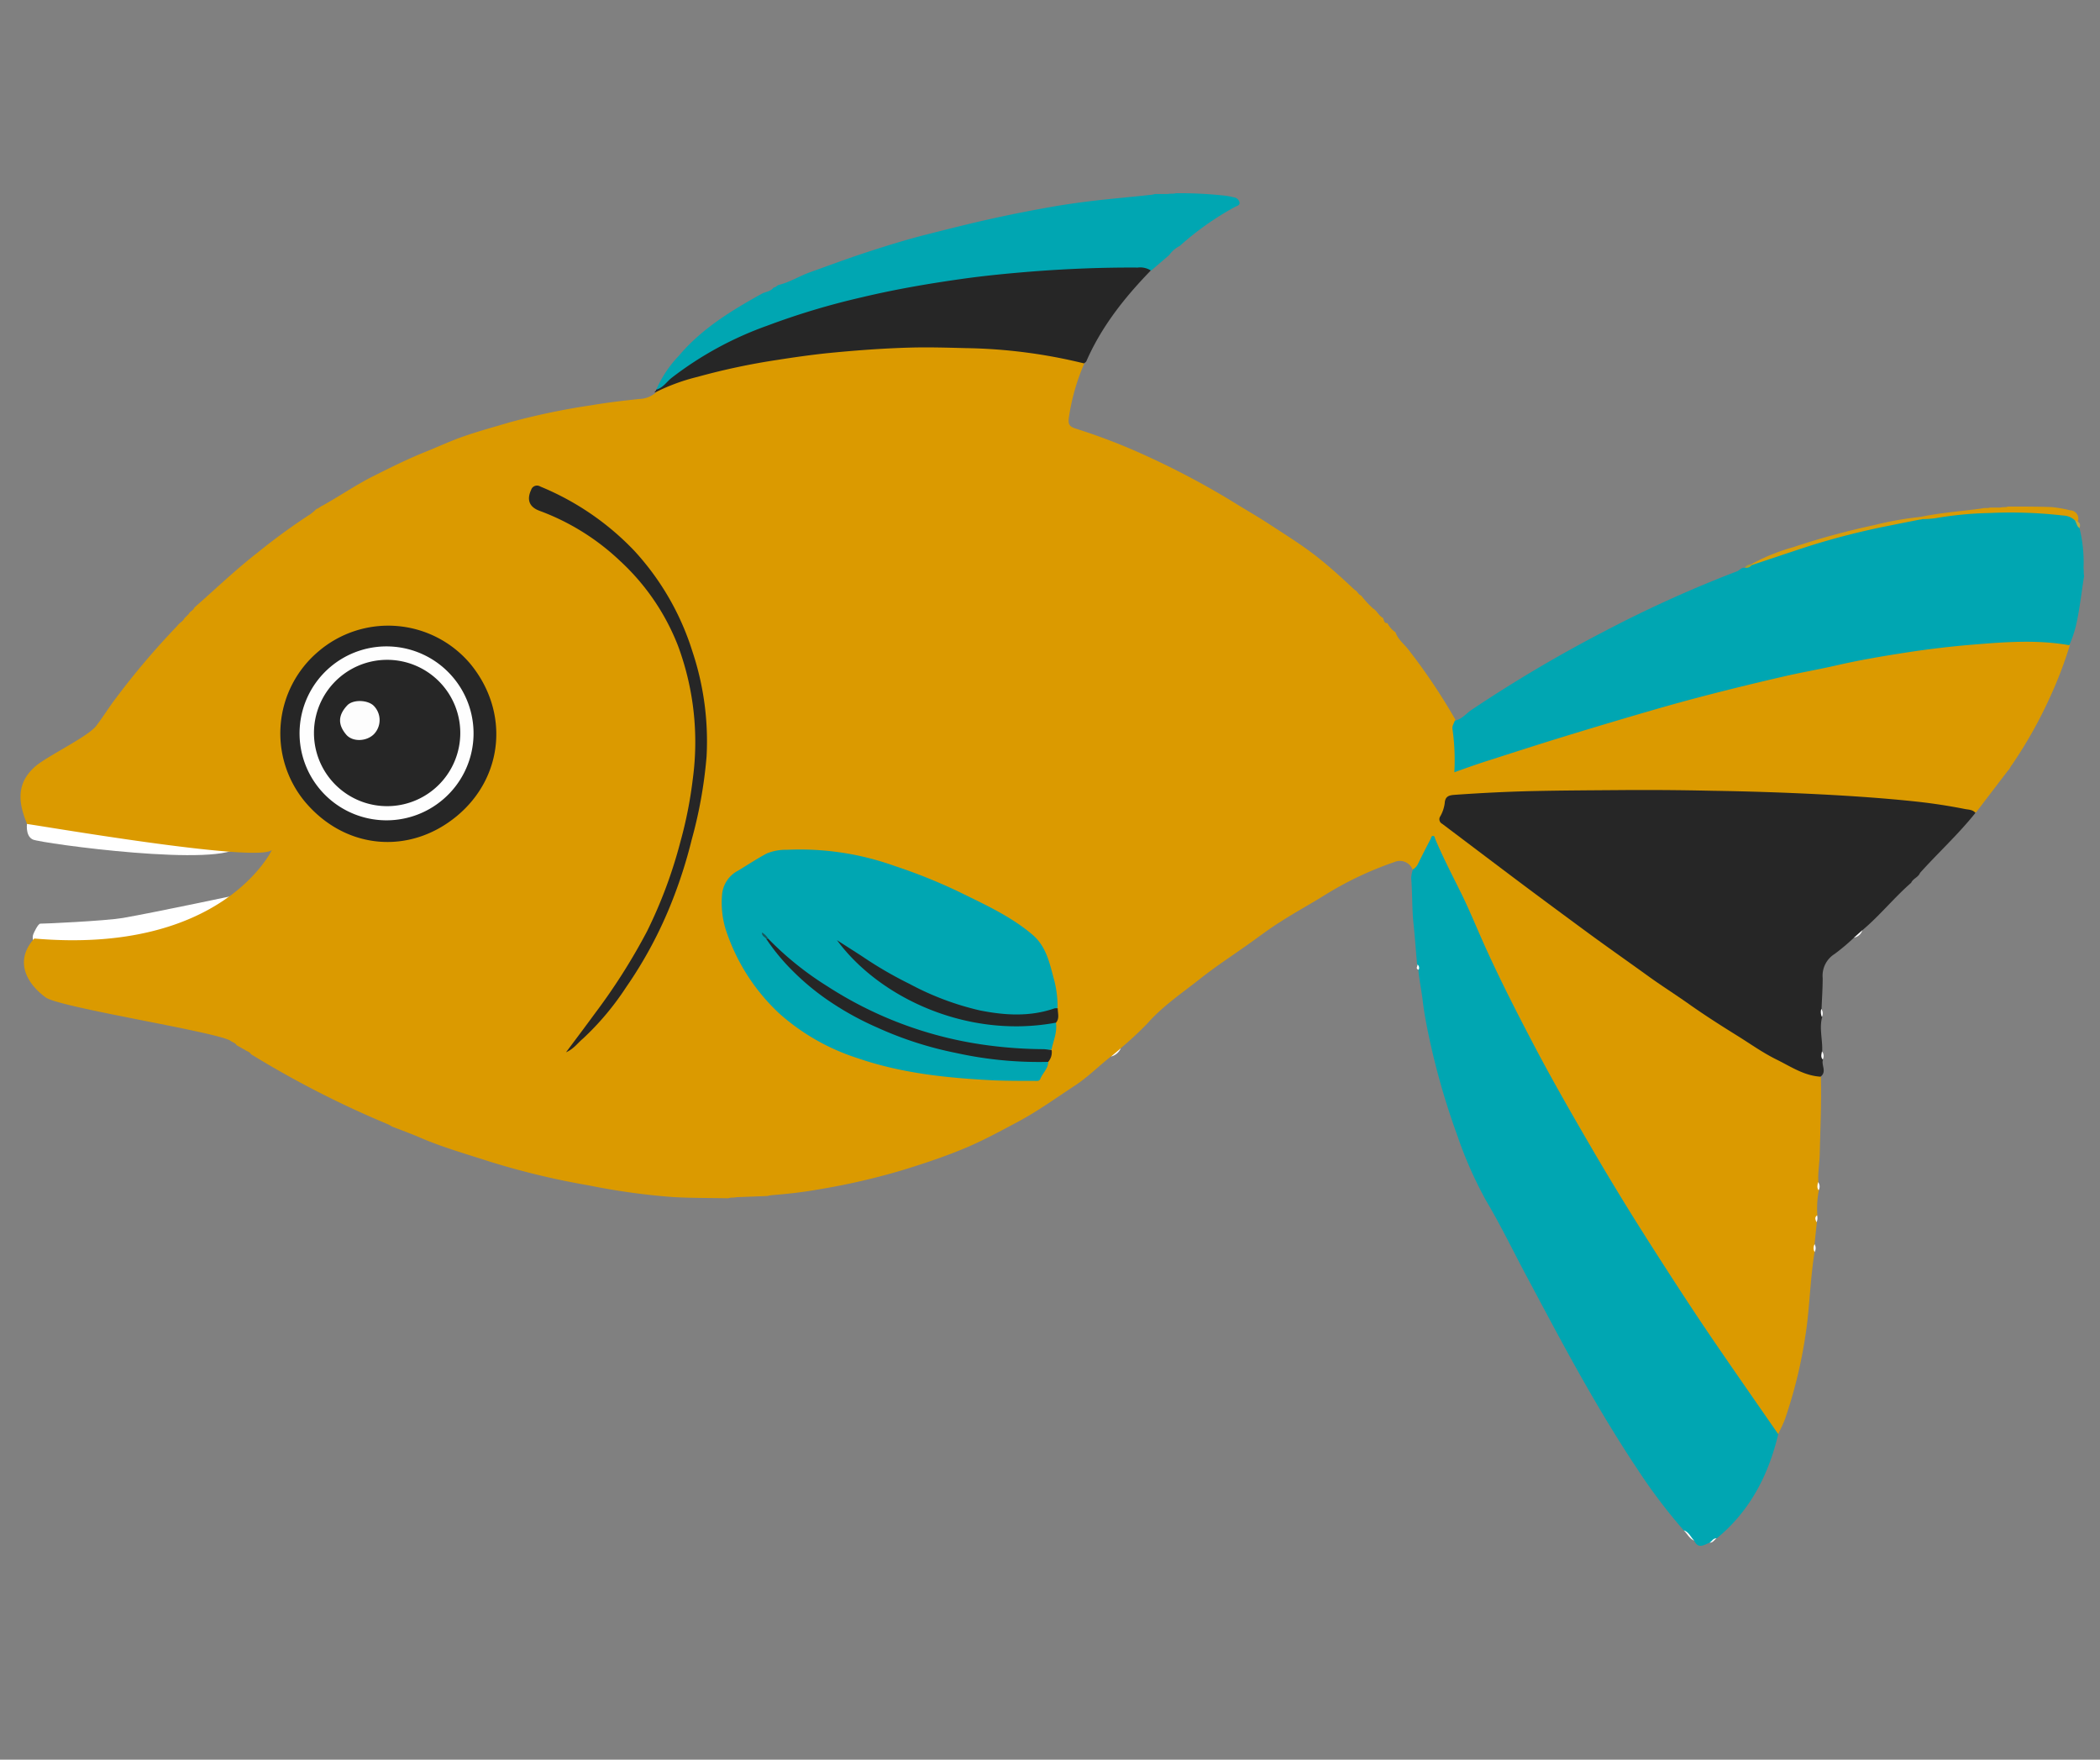 <svg id="Layer_1" data-name="Layer 1" xmlns="http://www.w3.org/2000/svg" width="370" height="310" viewBox="0 0 370 310">
  <rect x="0" y="0" width="370" height="310" fill="#808080" stroke="none"/>
  <defs>
    <style>
      .cls-1 {
        fill: #fff;
      }

      .cls-2 {
        fill: #db9a00;
      }

      .cls-3 {
        fill: #262626;
      }

      .cls-4 {
        fill: #00a6b2;
      }

      .cls-5 {
        fill: #da9b03;
      }

      .cls-6 {
        fill: #d79d0b;
      }

      .cls-7 {
        fill: #bda93c;
      }

      .cls-8 {
        fill: #fefefe;
      }

      .cls-9 {
        fill: #ae9f2b;
      }

      .cls-10 {
        fill: #17595e;
      }

      .cls-11 {
        fill: #fdfdfd;
      }
    </style>
  </defs>
  <title>16_the_happy_fish_smiles</title>
  <g>
    <path class="cls-1" d="M5.94,164.41s.75-1.72,1.18-1.69,11.34-.47,14.52-1c5.74-1,21.51-4.35,21.51-4.35s-11.29,10.85-34.62,9.47C4.75,166.62,5.94,164.41,5.94,164.41Z"/>
    <path class="cls-1" d="M4.79,144.84s-.44,2.39,1,3.06S39.56,153,42.26,149Z"/>
    <g>
      <path class="cls-2" d="M314.61,249.68a83.74,83.74,0,0,0,3.81-16.76c.47-4.12.63-8.26,1.29-12.36a13.34,13.34,0,0,1,0-1.38l.4-3.87a2,2,0,0,1,.09-1.21,16.64,16.64,0,0,1,.27-4.43c0-.48,0-1-.09-1.44-.11-1.64.2-3.26.24-4.91.11-4.56.32-9.11.2-13.67a1.77,1.77,0,0,0-1-.48,24.74,24.74,0,0,1-6.27-2.71c-4.56-2.47-8.89-5.32-13.2-8.19q-5.92-4-11.73-8.09c-3.82-2.74-7.63-5.5-11.45-8.25-3.43-2.47-6.74-5.11-10.14-7.61-3.56-2.62-7.09-5.29-10.6-8-2.42-1.85-2.36-1.9-1.49-4.8a1.47,1.47,0,0,1,1.39-1.18c2-.27,4.07-.34,6.11-.44,4-.21,8-.23,12-.39,4.7-.18,9.39.12,14.09-.13,3.08-.16,6.18.09,9.27.12,5.37.06,10.75,0,16.1.36,4,.25,8,.33,11.95.61,4.64.32,9.26.83,13.89,1.23,2.85.25,5.6,1.05,8.42,1.42l5.64-7.39c.32-.25.39-.67.66-.95a79.07,79.07,0,0,0,6.84-12.2,72.33,72.33,0,0,0,3.41-9,11.49,11.49,0,0,0-5.53-1,140.61,140.61,0,0,0-14.18.75q-7.31.76-14.53,2.05c-9,1.61-18,3.65-26.87,5.92-10.18,2.59-20.26,5.54-30.29,8.66-5.13,1.6-10.25,3.22-15.31,5-1.24.45-1.31.38-1.25-.9.12-2.44-.39-4.85-.33-7.29a104.57,104.57,0,0,0-8.25-12.3c-.76-1-1.87-1.8-2.29-3.08a4.12,4.12,0,0,1-1.42-1.61c-.7.05-.56-.63-.83-.95-.73-.38-1-1.22-1.7-1.63a16.46,16.46,0,0,1-2.1-2.28c-.52-.16-.65-.78-1.15-1-2-1.88-4-3.71-6.11-5.41-2.79-2.27-5.89-4.17-8.91-6.15-2.16-1.42-4.42-2.69-6.6-4.06a144.12,144.12,0,0,0-15.35-8.11,106.29,106.29,0,0,0-12.3-4.72c-1.09-.36-1.21-.88-1.1-1.79a37.35,37.35,0,0,1,2.8-9.81c-.14-.44-.53-.52-.9-.59-1.31-.26-2.58-.66-3.9-.86a131.88,131.88,0,0,0-17-1.6,184.41,184.41,0,0,0-19.34.5A151.83,151.83,0,0,0,131.94,64a81,81,0,0,0-14.72,4,3.24,3.24,0,0,0-1.81,1.28,4.52,4.52,0,0,1-2.69,1c-2.84.3-5.68.63-8.49,1.11a123.07,123.07,0,0,0-14.38,3c-2.72.81-5.46,1.55-8.14,2.48-2.31.8-4.55,1.85-6.82,2.76-3.11,1.25-6.11,2.75-9.11,4.25s-6,3.56-9,5.22c-.38.14-.64.49-1.05.58a8.53,8.53,0,0,1-1,.87,110,110,0,0,0-9.39,6.84c-3.86,3-7.41,6.41-11.09,9.64-.17.51-.79.65-1,1.15l-.76.74c-.26.57-.89.8-1.23,1.31A136.83,136.83,0,0,0,20.42,123c-1.22,1.58-2.25,3.29-3.46,4.87-1.47,1.93-8.74,5.37-10.79,7.19-3.29,2.93-3,6.28-1.39,10.11.73,0,40.94,7,43.14,4.54,0,0-8.67,18.5-41.88,15.63-3.41,3.75-1.63,7.7,2,10.37,2.47,1.79,29.75,6,32.56,7.63.33.3.85.34,1.08.79l1.46.82c.35.27.85.33,1.08.77a174.52,174.52,0,0,0,24,12.29,3.48,3.48,0,0,1,.79.43c1.64.64,3.3,1.24,4.91,1.93,4,1.74,8.26,2.94,12.43,4.29a136.1,136.1,0,0,0,17.38,4.17,119.81,119.81,0,0,0,14.88,2.06c3.24.18,6.49.15,9.74.21.44-.2.92-.06,1.37-.19l5.5-.21a5,5,0,0,1,1-.17c2.7-.21,5.39-.52,8.07-1a119.21,119.21,0,0,0,14.7-3.38c3.59-1.1,7.14-2.28,10.6-3.7s6.56-3.12,9.77-4.83c3.49-1.86,6.7-4.19,10-6.35,2.3-1.5,4.22-3.46,6.37-5.14a7.63,7.63,0,0,0,1.72-1.45,62.05,62.05,0,0,0,4.72-4.39c2.72-3.08,6.1-5.34,9.27-7.85,2.75-2.18,5.7-4.1,8.57-6.14,1.91-1.36,3.77-2.78,5.74-4,2.41-1.55,4.93-2.92,7.37-4.43a60.3,60.3,0,0,1,12.55-6,2.43,2.43,0,0,1,3.25,1.39c.83.12,1.06-.52,1.28-1.08.56-1.42,1.56-2.58,2.24-4.24,1.72,3.93,3.71,7.44,5.34,11.12,1.19,2.69,2.32,5.42,3.55,8.09,3.12,6.78,6.5,13.44,10,20,3,5.53,6.11,11,9.28,16.39,2.54,4.34,5.14,8.66,7.9,12.89,3.53,5.42,6.93,10.92,10.52,16.3,4,6.05,8.25,12,12.31,18,.51.76.87,1.72,1.92,2C313.75,251.67,314.28,250.71,314.61,249.68Z"/>
      <path class="cls-3" d="M320.76,189.68c-2.89-.17-5.24-1.78-7.71-3s-4.5-2.68-6.72-4.07c-3-1.86-5.92-3.72-8.78-5.74-2.4-1.7-4.9-3.27-7.28-5-3.67-2.65-7.38-5.24-11-7.91s-7.4-5.45-11.08-8.21c-4.71-3.53-9.39-7.08-14.09-10.62a.9.9,0,0,1-.34-1.31,6.35,6.35,0,0,0,.78-2.27c.07-1.2.65-1.44,1.7-1.52,4.52-.32,9-.55,13.57-.66,5.29-.12,10.57-.14,15.85-.18s10.68,0,16,.12q9.35.14,18.68.61c5.86.3,11.7.69,17.53,1.32,2.81.31,5.59.74,8.36,1.29.63.12,1.35.09,1.82.68-3,3.76-6.55,7-9.76,10.57-.3.78-1.25,1-1.56,1.74-3,2.61-5.53,5.78-8.59,8.35a4.36,4.36,0,0,1-1.49,1.32,35.52,35.52,0,0,1-3.41,2.87,4.51,4.51,0,0,0-2.1,4.25c0,1.81-.13,3.62-.2,5.43.05.47,0,.95.11,1.42-.55,2,.1,4,0,6.06.16.47,0,1,.14,1.44C320.85,187.64,321.93,188.8,320.76,189.68Z"/>
      <path class="cls-4" d="M248.94,153.17a2.28,2.28,0,0,0,.91-1c.71-1.48,1.47-2.94,2.23-4.4.09-.18.07-.5.4-.5s.3.3.38.5c1.37,3.26,3,6.38,4.57,9.56s2.9,6.51,4.38,9.76c2.6,5.73,5.46,11.32,8.38,16.89,3.2,6.1,6.62,12.06,10.08,18s7,11.73,10.69,17.5,7.51,11.68,11.44,17.41c3.61,5.27,7.27,10.52,10.91,15.77-1.73,7.24-5,13.58-10.87,18.38-.55,0-.72.65-1.23.74-1,.4-2,1.15-2.71-.36-.71-.51-1.06-1.39-1.85-1.82a97.08,97.08,0,0,1-8.11-10.71c-4-6-7.66-12.18-11.16-18.47-2.88-5.18-5.65-10.42-8.44-15.64-2.33-4.36-4.47-8.81-7-13.08a70,70,0,0,1-5.15-11.59,129.45,129.45,0,0,1-5-17.37c-.46-2.17-.88-4.36-1.14-6.58-.21-1.77-.6-3.53-.75-5.31-.13-.3,0-.65-.22-.93-.22-2.42-.38-4.86-.64-7.27-.28-2.67-.18-5.33-.4-8A6.15,6.15,0,0,1,248.94,153.17Z"/>
      <path class="cls-4" d="M364.58,113.67c-5.59-1-11.19-.58-16.8-.12q-5.91.48-11.75,1.38c-4.16.64-8.31,1.34-12.42,2.28-3.15.73-6.34,1.26-9.48,2q-6.4,1.47-12.77,3.11-5.26,1.35-10.47,2.87-7.59,2.2-15.15,4.52c-4.58,1.4-9.14,2.88-13.7,4.34-1.91.61-3.79,1.28-5.8,2a38.72,38.72,0,0,0-.33-7.64c-.08-.58.3-1,.4-1.45,1.23-.22,2-1.25,2.93-1.88a243,243,0,0,1,23.38-13.83,218.24,218.24,0,0,1,23.44-10.61c.48-.18.78-.73,1.38-.6a10.5,10.5,0,0,0,1.23-.53,98.66,98.66,0,0,1,13.27-4.51c4.46-1.28,9-2.26,13.53-3.17,1.07-.21,2.16-.21,3.21-.53A134.46,134.46,0,0,1,352.55,90c3.82-.1,7.58.23,11.36.48a2.22,2.22,0,0,1,1.81,1,8.59,8.59,0,0,1,.67,1.57,25.15,25.15,0,0,1,.71,7c.06.48,0,1,.1,1.43-.49,3-.79,6-1.48,8.92A20.05,20.05,0,0,1,364.58,113.67Z"/>
      <path class="cls-4" d="M206,44.94l-3.18,2.73a79.33,79.33,0,0,0-12.5,0c-5.29.26-10.59.58-15.86,1.25s-10.72,1.44-16,2.48A145.11,145.11,0,0,0,138,56.75a84.85,84.85,0,0,0-14.38,6.5A62.86,62.86,0,0,0,117,68.1c-.41.32-.77.73-1.38.56a20.54,20.54,0,0,1,4-6c4-4.74,9.23-7.94,14.6-10.91.69-.38,1.58-.38,2.08-1.1.44,0,.64-.45,1-.48,1.89-.47,3.54-1.53,5.37-2.19,3.1-1.11,6.18-2.26,9.31-3.3,3.81-1.26,7.63-2.45,11.52-3.43,3.64-.92,7.29-1.85,11-2.67,3.5-.78,7-1.47,10.56-2.1,2.58-.46,5.18-.82,7.79-1.13,3.21-.37,6.43-.64,9.65-1a4.51,4.51,0,0,0,1-.17h2.24c.47-.11,1,0,1.43-.14a73.26,73.26,0,0,1,8.75.44,11.87,11.87,0,0,1,1.47.29,1.16,1.16,0,0,1,1,.88c.09.55-.47.61-.87.84a51.27,51.27,0,0,0-9.66,6.84A5,5,0,0,0,206,44.94Z"/>
      <path class="cls-3" d="M115.59,68.66c1.19-.3,1.83-1.35,2.7-2.06a61.07,61.07,0,0,1,16.88-9.22,130,130,0,0,1,16.65-5c5.78-1.38,11.63-2.39,17.5-3.22,4.19-.6,8.42-1,12.66-1.34,6.15-.47,12.31-.72,18.47-.68a3.49,3.49,0,0,1,2.31.51c-4.61,4.75-8.69,9.88-11.36,16-.07.15-.27.25-.41.37a92.75,92.75,0,0,0-20.76-2.69c-3.21-.08-6.42-.18-9.64-.1-5,.13-10,.51-14.94,1-2.9.31-5.78.72-8.65,1.17a119.69,119.69,0,0,0-14.13,3,34.77,34.77,0,0,0-7.47,2.76C115.22,69,115.66,68.9,115.59,68.66Z"/>
      <path class="cls-5" d="M365.49,91.59a3.19,3.19,0,0,0-2-.77,80.88,80.88,0,0,0-13-.44,62.69,62.69,0,0,0-9.53.92,18.31,18.31,0,0,1-2.27.15c-.18.06-.38.09-.49-.1s0-.25.15-.28c3.57-.75,7.21-1,10.81-1.49.47-.15,1,0,1.44-.16l1.82,0c.45-.13.93,0,1.37-.18,2.54,0,5.09,0,7.63.09a22,22,0,0,1,3.35.58,1.46,1.46,0,0,1,1.31,2C365.81,91.93,365.71,91.64,365.49,91.59Z"/>
      <path class="cls-6" d="M338.35,91.07c-.11.32.2.27.34.38-1.91.38-3.83.75-5.74,1.14a131.74,131.74,0,0,0-14.64,3.75c-3.23,1.06-6.46,2.15-9.69,3.22l-.09-.14a33.68,33.68,0,0,1,7.35-3,132.94,132.94,0,0,1,14.38-3.92A56.89,56.89,0,0,1,338.35,91.07Z"/>
      <path class="cls-7" d="M365.49,91.59l.59.31c.51.27.44.7.32,1.14C365.83,92.72,365.9,92,365.49,91.59Z"/>
      <path class="cls-8" d="M296.66,269.6c.93.29,1.23,1.22,1.85,1.82C297.64,271.07,297.28,270.19,296.66,269.6Z"/>
      <path class="cls-8" d="M195.76,186.13l1.72-1.45A2.59,2.59,0,0,1,195.76,186.13Z"/>
      <path class="cls-8" d="M326.64,165.19l1.49-1.32A1.91,1.91,0,0,1,326.64,165.19Z"/>
      <path class="cls-8" d="M321.15,186.65c-.41-.44-.21-.95-.14-1.44A1.3,1.3,0,0,1,321.15,186.65Z"/>
      <path class="cls-8" d="M320.06,215.32c-.19-.42-.4-.84.09-1.21A1.73,1.73,0,0,1,320.06,215.32Z"/>
      <path class="cls-8" d="M319.71,220.57a1.46,1.46,0,0,1,0-1.38A1.33,1.33,0,0,1,319.71,220.57Z"/>
      <path class="cls-8" d="M321,179.16a2.14,2.14,0,0,1-.11-1.42A1.37,1.37,0,0,1,321,179.16Z"/>
      <path class="cls-8" d="M320.42,209.69c-.35-.46-.18-1-.09-1.44A1.29,1.29,0,0,1,320.42,209.69Z"/>
      <path class="cls-8" d="M301.21,271.77c.43-.21.61-.84,1.23-.74C302,271.29,301.8,271.82,301.21,271.77Z"/>
      <path class="cls-8" d="M249.74,169.91a.75.75,0,0,1,.22.93C249.31,170.66,249.82,170.22,249.74,169.91Z"/>
      <path class="cls-9" d="M308.52,99.43l.09.14a1.08,1.08,0,0,1-1.17.42A1.31,1.31,0,0,1,308.52,99.43Z"/>
      <path class="cls-4" d="M184.68,187.07c0,1.2-1,2-1.39,3-.18.44-.61.36-1,.35-2.36,0-4.72,0-7.08-.09-8.19-.4-16.32-1.22-24.13-3.92a38.2,38.2,0,0,1-13.75-7.84,35,35,0,0,1-9.52-15,16.19,16.19,0,0,1-.59-5.95,5.25,5.25,0,0,1,2.87-4.26c1.64-1,3.28-2.08,5-3a8.68,8.68,0,0,1,3.55-.65,49.46,49.46,0,0,1,18.94,2.83,96.31,96.31,0,0,1,11.46,4.61c4.44,2.19,9,4.24,12.83,7.48,2.37,2,3,4.76,3.72,7.51a18.38,18.38,0,0,1,.74,5.4,7.81,7.81,0,0,1-3.91,1.22,32.3,32.3,0,0,1-14.7-1.83,85.91,85.91,0,0,1-11.62-5.41c-2.54-1.4-4.91-3.07-7.34-4.64a2.64,2.64,0,0,1-.63-.63,42.8,42.8,0,0,0,7,6.37,41.23,41.23,0,0,0,21.45,7.73,29.4,29.4,0,0,0,7.64-.35,2.4,2.4,0,0,1,1.81.09c.29,1.7-.43,3.24-.77,4.83a28.26,28.26,0,0,1-6.36,0,76.11,76.11,0,0,1-13.45-2.22,65.75,65.75,0,0,1-21.84-10.07,43.47,43.47,0,0,1-7.56-6.2c-.29-.32-.49-.69-.78-1-.13-.23-.36-.39-.42-.5a3.14,3.14,0,0,1,.33.41,50,50,0,0,0,9.53,9.52c7.41,5.49,15.8,8.57,24.76,10.31a67.92,67.92,0,0,0,14,1.44A1.37,1.37,0,0,1,184.68,187.07Z"/>
      <path class="cls-3" d="M56.05,114.81A18.92,18.92,0,0,1,82.91,117c6.87,8.41,5.84,19.94-2.45,26.79s-19.69,5.95-26.84-2.68A18.88,18.88,0,0,1,56.05,114.81Z"/>
      <path class="cls-3" d="M99.73,185.38c1.81-2.42,3.49-4.65,5.14-6.91a106.64,106.64,0,0,0,9.13-14.4,82.55,82.55,0,0,0,5.89-15.81,74.1,74.1,0,0,0,2.17-11,48.73,48.73,0,0,0-2.59-23.46,40.09,40.09,0,0,0-10.24-15A41.42,41.42,0,0,0,95.09,90c-1.82-.66-2.33-1.94-1.51-3.69a1.08,1.08,0,0,1,1.61-.6A48.09,48.09,0,0,1,111.73,97,46.74,46.74,0,0,1,122,114.78a49.88,49.88,0,0,1,2.49,18.51,79.53,79.53,0,0,1-2.62,14.64,83.65,83.65,0,0,1-3.48,10.89,74.4,74.4,0,0,1-8.08,15.11,48.81,48.81,0,0,1-7.55,9C101.81,183.71,101.1,184.79,99.73,185.38Z"/>
      <path class="cls-3" d="M135.35,165.37a55.54,55.54,0,0,0,10.45,8.4A68.32,68.32,0,0,0,172.94,184a77.43,77.43,0,0,0,10.81.83c.52,0,1,.11,1.54.17a2.57,2.57,0,0,1-.61,2.07,67.84,67.84,0,0,1-16.28-1.58A63.69,63.69,0,0,1,154.51,181a52.18,52.18,0,0,1-7.92-4.31,43.78,43.78,0,0,1-7-5.72,36.32,36.32,0,0,1-4.53-5.49Q135.11,165.25,135.35,165.37Z"/>
      <path class="cls-3" d="M186.06,180.16c-15.58,2.91-31.12-4.37-38.59-14.53,1.54,1,3.14,2,4.66,3a69.48,69.48,0,0,0,8.13,4.71A49.79,49.79,0,0,0,172.62,178c4.41.88,8.83,1.16,13.19-.36a2.12,2.12,0,0,1,.56,0C186.34,178.46,186.73,179.38,186.06,180.16Z"/>
      <path class="cls-10" d="M135.35,165.37l-.29.15c-.15-.45-.89-.54-.79-1.24A3.2,3.2,0,0,1,135.35,165.37Z"/>
      <path class="cls-8" d="M78.16,140.75a15.32,15.32,0,1,1,1.54-21.56A15.28,15.28,0,0,1,78.16,140.75Z"/>
      <path class="cls-3" d="M58.8,120.32a12.89,12.89,0,1,1,17.91,18.5,12.89,12.89,0,0,1-17.91-18.5Z"/>
      <path class="cls-11" d="M65.88,129.34c-1.3,1.3-3.76,1.41-4.89.07-1.45-1.72-1.47-3.37.18-5.13,1-1.09,3.63-1,4.69.07A3.58,3.58,0,0,1,65.88,129.34Z"/>
    </g>
  </g>
</svg>
